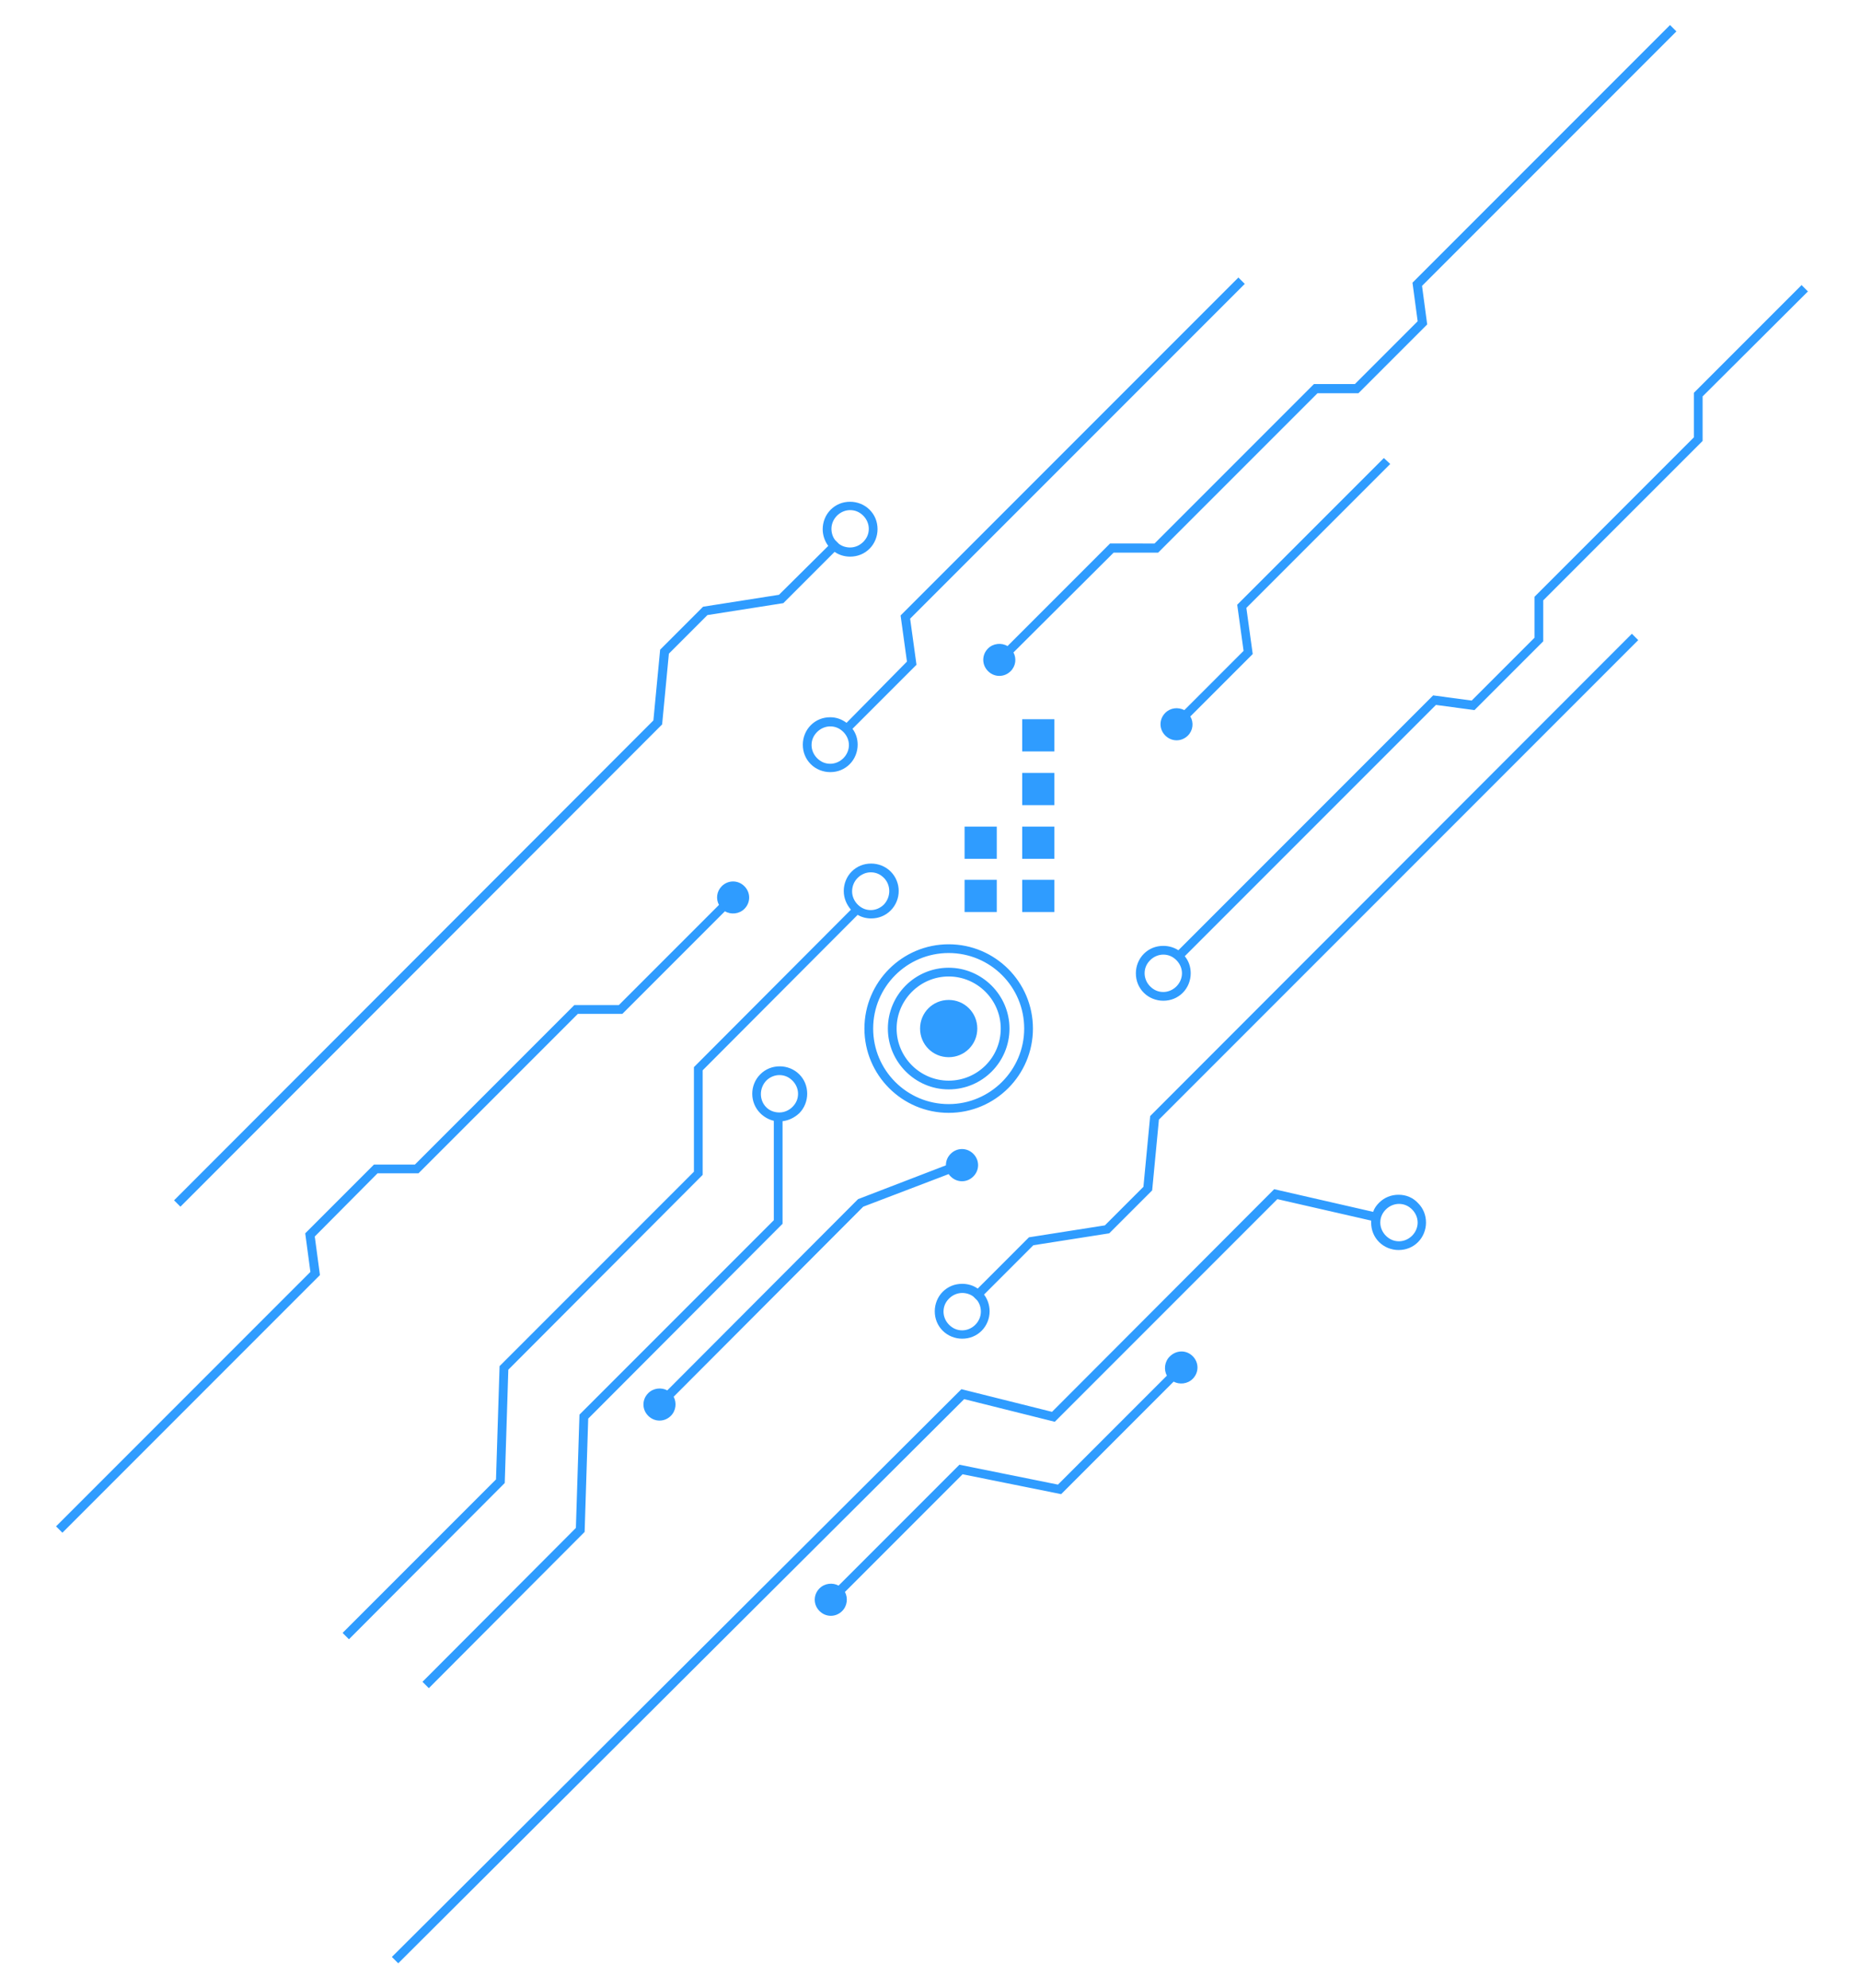 <?xml version="1.0" encoding="utf-8"?>
<!-- Generator: Adobe Illustrator 26.1.0, SVG Export Plug-In . SVG Version: 6.00 Build 0)  -->
<svg version="1.1" id="Objects" xmlns="http://www.w3.org/2000/svg" xmlns:xlink="http://www.w3.org/1999/xlink" x="0px" y="0px"
	 viewBox="0 0 468 500" style="enable-background:new 0 0 468 500;" xml:space="preserve">
<style type="text/css">
	.st0{fill:#2F9CFF;}
</style>
<path class="st0" d="M144.9,384.3L106.3,423l1.6,1.6l39.2-39.3l0.9-28.5l48.9-49l0-25.8c1.6-0.2,3-0.9,4.2-2c1.3-1.3,2-3.1,2-4.9
	c0-1.9-0.7-3.6-2-4.9c-1.3-1.3-3.1-2-4.9-2c-1.9,0-3.6,0.7-4.9,2c-2.7,2.7-2.7,7.1,0,9.8c0.9,0.9,2.1,1.6,3.4,1.9l0,25l-48.9,48.9
	L144.9,384.3z M192.8,278.5c-1.8-1.8-1.8-4.8,0-6.7c0.9-0.9,2.1-1.4,3.3-1.4c1.3,0,2.4,0.5,3.3,1.4c0.9,0.9,1.4,2.1,1.4,3.3
	c0,1.3-0.5,2.4-1.4,3.3c-0.9,0.9-2.1,1.4-3.3,1.4C194.9,279.8,193.7,279.4,192.8,278.5z M127.9,344.5l48.9-49l0-26.3l39-39.1
	c1,0.6,2.2,0.9,3.4,0.9c1.9,0,3.6-0.7,4.9-2c2.7-2.7,2.7-7.1,0-9.8c-1.3-1.3-3.1-2-4.9-2c-1.9,0-3.6,0.7-4.9,2c-1.3,1.3-2,3.1-2,4.9
	c0,1.8,0.7,3.4,1.8,4.7l-39.5,39.6l0,26.3l-48.9,48.9l-0.9,28.5l-38.6,38.6l1.6,1.6l39.2-39.3L127.9,344.5z M215.8,220.8
	c0.9-0.9,2.1-1.4,3.3-1.4c1.3,0,2.4,0.5,3.3,1.4c1.8,1.8,1.8,4.8,0,6.7c-0.9,0.9-2.1,1.4-3.3,1.4c-1.3,0-2.4-0.5-3.3-1.4
	c-0.9-0.9-1.4-2.1-1.4-3.3C214.4,222.9,214.9,221.7,215.8,220.8z M217.2,303.5l-47.7,47.8c0.8,1.5,0.6,3.5-0.7,4.8
	c-1.6,1.6-4.1,1.6-5.7,0c-1.6-1.6-1.6-4.1,0-5.7c1.3-1.3,3.3-1.5,4.8-0.7l48-48.1l22.1-8.5c0-1.1,0.4-2.1,1.2-2.9
	c1.6-1.6,4.1-1.6,5.7,0c1.6,1.6,1.6,4.1,0,5.7c-1.6,1.6-4.1,1.6-5.7,0c-0.2-0.2-0.4-0.4-0.5-0.6L217.2,303.5z M351.9,300.5
	c-1.9,0-3.6,0.7-4.9,2c-0.7,0.7-1.2,1.4-1.5,2.3l-24.9-5.7l-55.9,56l-22.8-5.7L98.6,492.2l1.6,1.6l142.4-141.9l22.8,5.7l56-56
	L345,307c0,0.2,0,0.3,0,0.5c0,1.9,0.7,3.6,2,4.9c1.3,1.3,3.1,2,4.9,2c1.9,0,3.6-0.7,4.9-2c1.3-1.3,2-3.1,2-4.9c0-1.9-0.7-3.6-2-4.9
	C355.5,301.2,353.8,300.5,351.9,300.5z M355.3,310.8c-0.9,0.9-2.1,1.4-3.3,1.4c-1.3,0-2.4-0.5-3.3-1.4c-0.9-0.9-1.4-2.1-1.4-3.3
	c0-1.3,0.5-2.4,1.4-3.3c0.9-0.9,2.1-1.4,3.3-1.4c1.3,0,2.4,0.5,3.3,1.4c0.9,0.9,1.4,2.1,1.4,3.3
	C356.7,308.7,356.2,309.9,355.3,310.8z M300.1,341.1c1.6,1.6,1.6,4.1,0,5.7c-1.3,1.3-3.3,1.5-4.8,0.7L267,375.8l-24.8-5l-29.6,29.6
	c0.8,1.5,0.6,3.5-0.7,4.8c-1.6,1.6-4.1,1.6-5.7,0c-1.6-1.6-1.6-4.1,0-5.7c1.3-1.3,3.3-1.5,4.8-0.7l30.4-30.4l24.8,5l27.4-27.4
	c-0.8-1.5-0.6-3.5,0.7-4.8C296,339.5,298.5,339.5,300.1,341.1z M213,181.8c-1.2-0.9-2.6-1.4-4.1-1.4c-1.9,0-3.6,0.7-4.9,2
	c-1.3,1.3-2,3.1-2,4.9c0,1.9,0.7,3.6,2,4.9c1.3,1.3,3.1,2,4.9,2c1.9,0,3.6-0.7,4.9-2c1.3-1.3,2-3.1,2-4.9c0-1.4-0.4-2.8-1.3-4
	l16.1-16.1l-1.6-11.6l84.2-84.2l-1.6-1.6l-85,85l1.6,11.6L213,181.8z M212.2,190.7c-0.9,0.9-2.1,1.4-3.3,1.4c-1.3,0-2.4-0.5-3.3-1.4
	c-0.9-0.9-1.4-2.1-1.4-3.3c0-1.3,0.5-2.4,1.4-3.3c0.9-0.9,2.1-1.4,3.3-1.4c1.3,0,2.4,0.5,3.3,1.4c0.9,0.9,1.4,2.1,1.4,3.3
	C213.6,188.6,213.1,189.8,212.2,190.7z M454.9,73.3l-1.6-1.6l-27.1,27.1l0,11.2l-40.1,40.1v10.3l-15.8,15.8l-9.7-1.3l-64.1,64.1
	c-1.1-0.7-2.4-1.1-3.8-1.1c-1.9,0-3.6,0.7-4.9,2c-1.3,1.3-2,3.1-2,4.9c0,1.9,0.7,3.6,2,4.9c1.3,1.3,3.1,2,4.9,2c1.9,0,3.6-0.7,4.9-2
	c1.3-1.3,2-3.1,2-4.9c0-1.6-0.5-3.1-1.5-4.3l63.2-63.2l9.7,1.3l17.3-17.3V151l40.1-40.1l0-11.2L454.9,73.3z M296,248.1
	c-0.9,0.9-2.1,1.4-3.3,1.4c-1.3,0-2.4-0.5-3.3-1.4c-0.9-0.9-1.4-2.1-1.4-3.3c0-1.3,0.5-2.4,1.4-3.3c0.9-0.9,2.1-1.4,3.3-1.4
	c1.3,0,2.4,0.5,3.3,1.4c0.9,0.9,1.4,2.1,1.4,3.3C297.4,246,296.9,247.2,296,248.1z M289.4,280.7l-1.7,17.8l-9.7,9.7l-19.1,3
	L246,324.1c-1.1-0.8-2.5-1.2-3.9-1.2c-1.9,0-3.6,0.7-4.9,2c-1.3,1.3-2,3.1-2,4.9c0,1.9,0.7,3.6,2,4.9c1.3,1.3,3.1,2,4.9,2
	c1.9,0,3.6-0.7,4.9-2c1.3-1.3,2-3.1,2-4.9c0-1.5-0.5-3-1.4-4.2l12.4-12.4l19.1-3l10.8-10.8l1.7-17.8L412.2,161l-1.6-1.6L289.4,280.7
	z M245.4,333.2c-0.9,0.9-2.1,1.4-3.3,1.4c-1.3,0-2.4-0.5-3.3-1.4c-0.9-0.9-1.4-2.1-1.4-3.3c0-1.3,0.5-2.4,1.4-3.3
	c0.9-0.9,2.1-1.4,3.3-1.4c1,0,2,0.3,2.8,0.9l1,1c0.6,0.8,0.9,1.8,0.9,2.8C246.8,331.1,246.3,332.3,245.4,333.2z M349.8,116.7
	l-36.2,36.2l1.6,11.6l-15.7,15.7c0.9,1.5,0.7,3.5-0.6,4.8c-1.6,1.6-4.1,1.6-5.7,0c-1.6-1.6-1.6-4.1,0-5.7c1.3-1.3,3.2-1.5,4.8-0.7
	l14.9-14.9l-1.6-11.6l36.9-36.9L349.8,116.7z M290.5,136.7l40.1-40.1h10.3l15.8-15.8l-1.3-9.7l64.8-64.8l1.6,1.6l-64,64l1.3,9.7
	l-17.3,17.3h-10.3l-40.1,40.1h-11.2L255,164.1c0.8,1.5,0.6,3.4-0.7,4.7c-1.6,1.6-4.1,1.6-5.7,0c-1.6-1.6-1.6-4.1,0-5.7
	c1.3-1.3,3.4-1.5,4.9-0.6l25.8-25.8H290.5z M79.2,311l1.3,9.7l-64.8,64.8l-1.6-1.6l64-64l-1.3-9.7l17.3-17.3h10.3l40.1-40.1h11.2
	l25.2-25.2c-0.8-1.5-0.6-3.4,0.7-4.7c1.6-1.6,4.1-1.6,5.7,0c1.6,1.6,1.6,4.1,0,5.7c-1.3,1.3-3.4,1.5-4.9,0.6L156.6,255h-11.2
	l-40.1,40.1H95L79.2,311z M166.6,182.2l1.7-17.8l9.7-9.7l19.1-3l12.9-12.9c1.1,0.8,2.5,1.2,3.9,1.2c1.9,0,3.6-0.7,4.9-2
	c1.3-1.3,2-3.1,2-4.9c0-1.9-0.7-3.6-2-4.9c-1.3-1.3-3.1-2-4.9-2c-1.9,0-3.6,0.7-4.9,2c-1.3,1.3-2,3.1-2,4.9c0,1.5,0.5,3,1.4,4.2
	L196,149.6l-19.1,3l-10.8,10.8l-1.7,17.8L43.8,301.9l1.6,1.6L166.6,182.2z M210.6,129.7c0.9-0.9,2.1-1.4,3.3-1.4
	c1.3,0,2.4,0.5,3.3,1.4c0.9,0.9,1.4,2.1,1.4,3.3c0,1.3-0.5,2.4-1.4,3.3c-0.9,0.9-2.1,1.4-3.3,1.4c-1,0-2-0.3-2.8-0.9l-1-1
	c-0.6-0.8-0.9-1.8-0.9-2.8C209.2,131.8,209.7,130.6,210.6,129.7z M259.9,258.7c0-11.7-9.5-21.2-21.2-21.2
	c-11.7,0-21.2,9.5-21.2,21.2c0,11.7,9.5,21.2,21.2,21.2C250.4,279.9,259.9,270.4,259.9,258.7z M238.7,277.7c-10.5,0-19-8.5-19-19
	s8.5-19,19-19c10.5,0,19,8.5,19,19S249.1,277.7,238.7,277.7z M238.7,243.4c-8.5,0-15.3,6.9-15.3,15.3s6.9,15.3,15.3,15.3
	c8.5,0,15.3-6.9,15.3-15.3S247.1,243.4,238.7,243.4z M238.7,271.8c-7.2,0-13.1-5.9-13.1-13.1c0-7.2,5.9-13.1,13.1-13.1
	s13.1,5.9,13.1,13.1C251.8,266,245.9,271.8,238.7,271.8z M245.9,258.7c0,4-3.2,7.2-7.2,7.2s-7.2-3.2-7.2-7.2s3.2-7.2,7.2-7.2
	S245.9,254.7,245.9,258.7z M265.3,229.4h-8.1v-8.1h8.1V229.4z M265.3,216h-8.1v-8.1h8.1V216z M265.3,202.5h-8.1v-8.1h8.1V202.5z
	 M265.3,189h-8.1v-8.1h8.1V189z M242.7,221.3h8.1v8.1h-8.1V221.3z M250.8,216h-8.1v-8.1h8.1V216z"/>
</svg>
